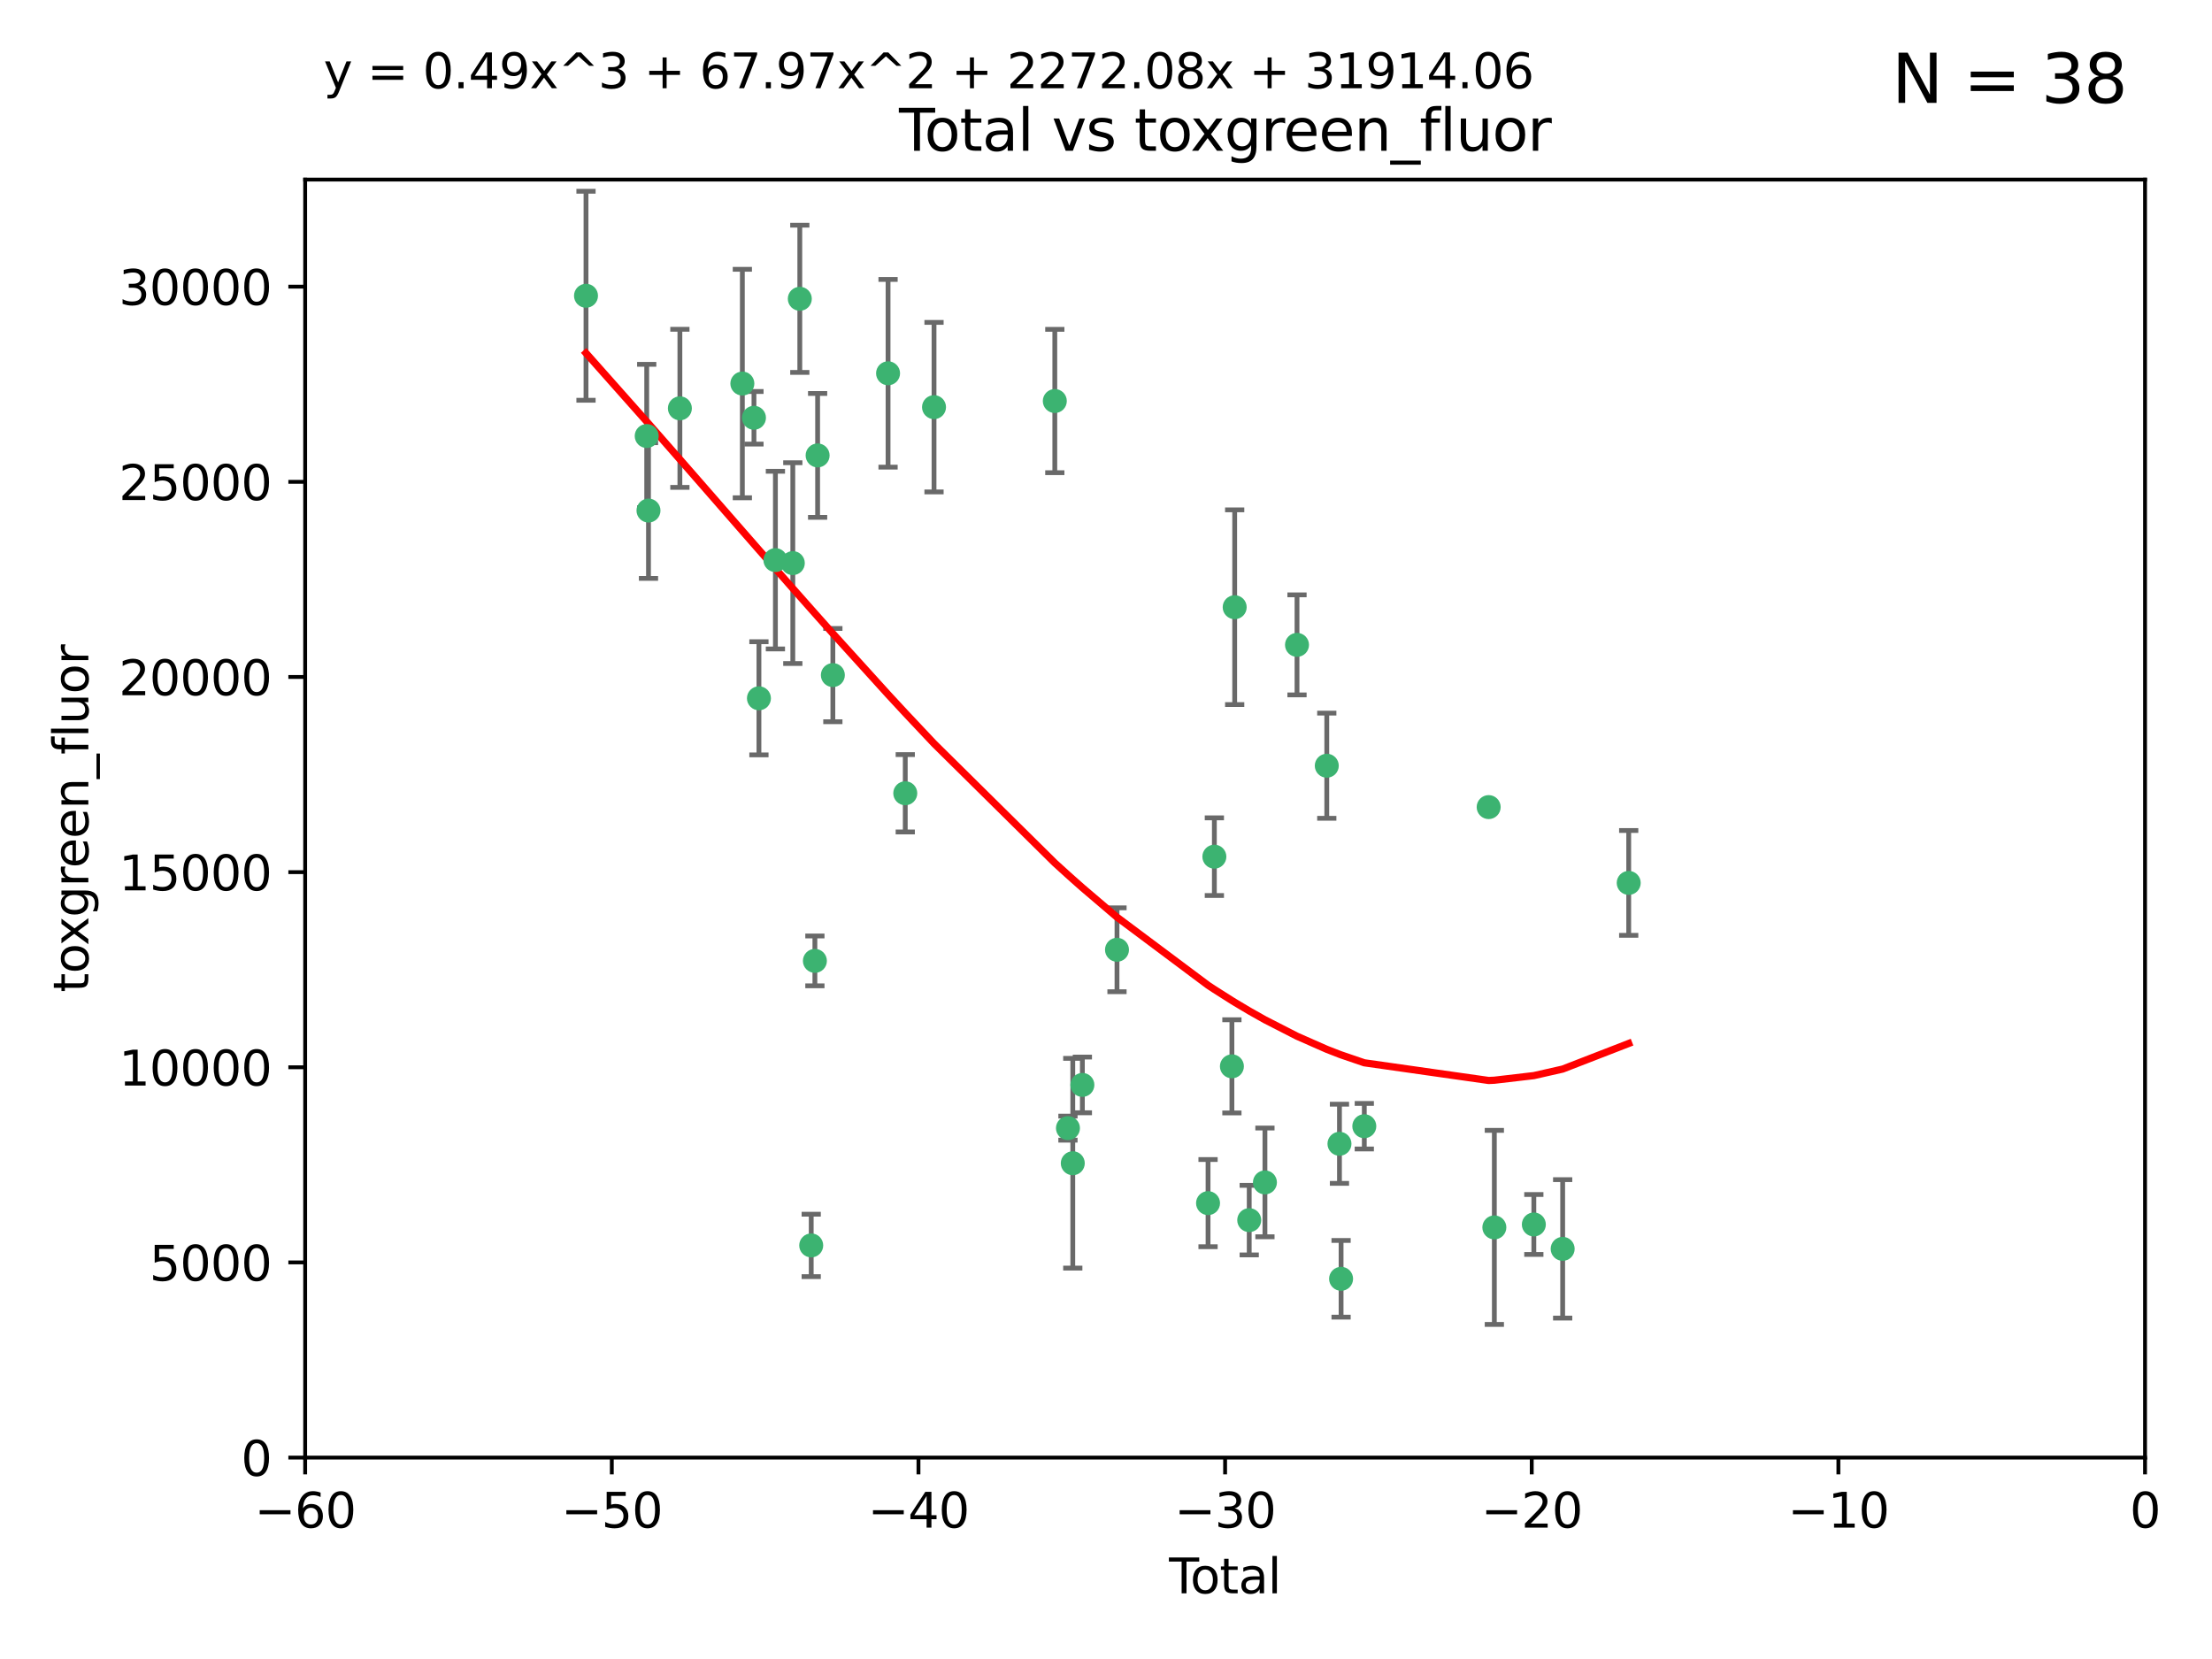 <?xml version="1.0" encoding="utf-8" standalone="no"?>
<!DOCTYPE svg PUBLIC "-//W3C//DTD SVG 1.1//EN"
  "http://www.w3.org/Graphics/SVG/1.1/DTD/svg11.dtd">
<svg xmlns:xlink="http://www.w3.org/1999/xlink" width="460.8pt" height="345.6pt" viewBox="0 0 460.8 345.6" xmlns="http://www.w3.org/2000/svg" version="1.1">
 <defs>
  <style type="text/css">*{stroke-linejoin: round; stroke-linecap: butt}</style>
 </defs>
 <g id="figure_1">
  <g id="patch_1">
   <path d="M 0 345.6 
L 460.8 345.6 
L 460.8 0 
L 0 0 
z
" style="fill: #ffffff"/>
  </g>
  <g id="axes_1">
   <g id="patch_2">
    <path d="M 63.571 303.64 
L 446.85 303.64 
L 446.85 37.411 
L 63.571 37.411 
z
" style="fill: #ffffff"/>
   </g>
   <g id="PathCollection_1">
    <defs>
     <path id="m1b05988f61" d="M 0 1.118 
C 0.297 1.118 0.581 1 0.791 0.791 
C 1 0.581 1.118 0.297 1.118 0 
C 1.118 -0.297 1 -0.581 0.791 -0.791 
C 0.581 -1 0.297 -1.118 0 -1.118 
C -0.297 -1.118 -0.581 -1 -0.791 -0.791 
C -1 -0.581 -1.118 -0.297 -1.118 0 
C -1.118 0.297 -1 0.581 -0.791 0.791 
C -0.581 1 -0.297 1.118 0 1.118 
z
" style="stroke: #3cb371"/>
    </defs>
    <g clip-path="url(#p94417f5f14)">
     <use xlink:href="#m1b05988f61" x="122.075" y="61.614" style="fill: #3cb371; stroke: #3cb371"/>
     <use xlink:href="#m1b05988f61" x="134.722" y="90.829" style="fill: #3cb371; stroke: #3cb371"/>
     <use xlink:href="#m1b05988f61" x="135.093" y="106.358" style="fill: #3cb371; stroke: #3cb371"/>
     <use xlink:href="#m1b05988f61" x="141.633" y="85.062" style="fill: #3cb371; stroke: #3cb371"/>
     <use xlink:href="#m1b05988f61" x="154.646" y="79.9" style="fill: #3cb371; stroke: #3cb371"/>
     <use xlink:href="#m1b05988f61" x="157.063" y="87.031" style="fill: #3cb371; stroke: #3cb371"/>
     <use xlink:href="#m1b05988f61" x="158.1" y="145.468" style="fill: #3cb371; stroke: #3cb371"/>
     <use xlink:href="#m1b05988f61" x="161.532" y="116.682" style="fill: #3cb371; stroke: #3cb371"/>
     <use xlink:href="#m1b05988f61" x="165.156" y="117.306" style="fill: #3cb371; stroke: #3cb371"/>
     <use xlink:href="#m1b05988f61" x="166.614" y="62.244" style="fill: #3cb371; stroke: #3cb371"/>
     <use xlink:href="#m1b05988f61" x="168.991" y="259.442" style="fill: #3cb371; stroke: #3cb371"/>
     <use xlink:href="#m1b05988f61" x="169.757" y="200.168" style="fill: #3cb371; stroke: #3cb371"/>
     <use xlink:href="#m1b05988f61" x="170.325" y="94.872" style="fill: #3cb371; stroke: #3cb371"/>
     <use xlink:href="#m1b05988f61" x="173.5" y="140.634" style="fill: #3cb371; stroke: #3cb371"/>
     <use xlink:href="#m1b05988f61" x="185" y="77.763" style="fill: #3cb371; stroke: #3cb371"/>
     <use xlink:href="#m1b05988f61" x="188.583" y="165.251" style="fill: #3cb371; stroke: #3cb371"/>
     <use xlink:href="#m1b05988f61" x="194.574" y="84.817" style="fill: #3cb371; stroke: #3cb371"/>
     <use xlink:href="#m1b05988f61" x="219.736" y="83.54" style="fill: #3cb371; stroke: #3cb371"/>
     <use xlink:href="#m1b05988f61" x="222.475" y="235.012" style="fill: #3cb371; stroke: #3cb371"/>
     <use xlink:href="#m1b05988f61" x="223.48" y="242.324" style="fill: #3cb371; stroke: #3cb371"/>
     <use xlink:href="#m1b05988f61" x="225.479" y="226.007" style="fill: #3cb371; stroke: #3cb371"/>
     <use xlink:href="#m1b05988f61" x="232.69" y="197.854" style="fill: #3cb371; stroke: #3cb371"/>
     <use xlink:href="#m1b05988f61" x="251.658" y="250.635" style="fill: #3cb371; stroke: #3cb371"/>
     <use xlink:href="#m1b05988f61" x="252.974" y="178.461" style="fill: #3cb371; stroke: #3cb371"/>
     <use xlink:href="#m1b05988f61" x="256.629" y="222.137" style="fill: #3cb371; stroke: #3cb371"/>
     <use xlink:href="#m1b05988f61" x="257.207" y="126.494" style="fill: #3cb371; stroke: #3cb371"/>
     <use xlink:href="#m1b05988f61" x="260.237" y="254.176" style="fill: #3cb371; stroke: #3cb371"/>
     <use xlink:href="#m1b05988f61" x="263.509" y="246.318" style="fill: #3cb371; stroke: #3cb371"/>
     <use xlink:href="#m1b05988f61" x="270.19" y="134.337" style="fill: #3cb371; stroke: #3cb371"/>
     <use xlink:href="#m1b05988f61" x="276.393" y="159.514" style="fill: #3cb371; stroke: #3cb371"/>
     <use xlink:href="#m1b05988f61" x="279.035" y="238.271" style="fill: #3cb371; stroke: #3cb371"/>
     <use xlink:href="#m1b05988f61" x="279.372" y="266.399" style="fill: #3cb371; stroke: #3cb371"/>
     <use xlink:href="#m1b05988f61" x="284.209" y="234.61" style="fill: #3cb371; stroke: #3cb371"/>
     <use xlink:href="#m1b05988f61" x="310.117" y="168.134" style="fill: #3cb371; stroke: #3cb371"/>
     <use xlink:href="#m1b05988f61" x="311.3" y="255.69" style="fill: #3cb371; stroke: #3cb371"/>
     <use xlink:href="#m1b05988f61" x="319.527" y="255.08" style="fill: #3cb371; stroke: #3cb371"/>
     <use xlink:href="#m1b05988f61" x="325.532" y="260.159" style="fill: #3cb371; stroke: #3cb371"/>
     <use xlink:href="#m1b05988f61" x="339.29" y="183.926" style="fill: #3cb371; stroke: #3cb371"/>
    </g>
   </g>
   <g id="matplotlib.axis_1">
    <g id="xtick_1">
     <g id="line2d_1">
      <defs>
       <path id="m81c3b10e0e" d="M 0 0 
L 0 3.5 
" style="stroke: #000000; stroke-width: 0.8"/>
      </defs>
      <g>
       <use xlink:href="#m81c3b10e0e" x="63.571" y="303.64" style="stroke: #000000; stroke-width: 0.8"/>
      </g>
     </g>
     <g id="text_1">
      <!-- −60 -->
      <g transform="translate(53.019 318.238)scale(0.1 -0.1)">
       <defs>
        <path id="DejaVuSans-2212" d="M 678 2272 
L 4684 2272 
L 4684 1741 
L 678 1741 
L 678 2272 
z
" transform="scale(0.016)"/>
        <path id="DejaVuSans-36" d="M 2113 2584 
Q 1688 2584 1439 2293 
Q 1191 2003 1191 1497 
Q 1191 994 1439 701 
Q 1688 409 2113 409 
Q 2538 409 2786 701 
Q 3034 994 3034 1497 
Q 3034 2003 2786 2293 
Q 2538 2584 2113 2584 
z
M 3366 4563 
L 3366 3988 
Q 3128 4100 2886 4159 
Q 2644 4219 2406 4219 
Q 1781 4219 1451 3797 
Q 1122 3375 1075 2522 
Q 1259 2794 1537 2939 
Q 1816 3084 2150 3084 
Q 2853 3084 3261 2657 
Q 3669 2231 3669 1497 
Q 3669 778 3244 343 
Q 2819 -91 2113 -91 
Q 1303 -91 875 529 
Q 447 1150 447 2328 
Q 447 3434 972 4092 
Q 1497 4750 2381 4750 
Q 2619 4750 2861 4703 
Q 3103 4656 3366 4563 
z
" transform="scale(0.016)"/>
        <path id="DejaVuSans-30" d="M 2034 4250 
Q 1547 4250 1301 3770 
Q 1056 3291 1056 2328 
Q 1056 1369 1301 889 
Q 1547 409 2034 409 
Q 2525 409 2770 889 
Q 3016 1369 3016 2328 
Q 3016 3291 2770 3770 
Q 2525 4250 2034 4250 
z
M 2034 4750 
Q 2819 4750 3233 4129 
Q 3647 3509 3647 2328 
Q 3647 1150 3233 529 
Q 2819 -91 2034 -91 
Q 1250 -91 836 529 
Q 422 1150 422 2328 
Q 422 3509 836 4129 
Q 1250 4750 2034 4750 
z
" transform="scale(0.016)"/>
       </defs>
       <use xlink:href="#DejaVuSans-2212"/>
       <use xlink:href="#DejaVuSans-36" x="83.789"/>
       <use xlink:href="#DejaVuSans-30" x="147.412"/>
      </g>
     </g>
    </g>
    <g id="xtick_2">
     <g id="line2d_2">
      <g>
       <use xlink:href="#m81c3b10e0e" x="127.451" y="303.64" style="stroke: #000000; stroke-width: 0.8"/>
      </g>
     </g>
     <g id="text_2">
      <!-- −50 -->
      <g transform="translate(116.899 318.238)scale(0.1 -0.1)">
       <defs>
        <path id="DejaVuSans-35" d="M 691 4666 
L 3169 4666 
L 3169 4134 
L 1269 4134 
L 1269 2991 
Q 1406 3038 1543 3061 
Q 1681 3084 1819 3084 
Q 2600 3084 3056 2656 
Q 3513 2228 3513 1497 
Q 3513 744 3044 326 
Q 2575 -91 1722 -91 
Q 1428 -91 1123 -41 
Q 819 9 494 109 
L 494 744 
Q 775 591 1075 516 
Q 1375 441 1709 441 
Q 2250 441 2565 725 
Q 2881 1009 2881 1497 
Q 2881 1984 2565 2268 
Q 2250 2553 1709 2553 
Q 1456 2553 1204 2497 
Q 953 2441 691 2322 
L 691 4666 
z
" transform="scale(0.016)"/>
       </defs>
       <use xlink:href="#DejaVuSans-2212"/>
       <use xlink:href="#DejaVuSans-35" x="83.789"/>
       <use xlink:href="#DejaVuSans-30" x="147.412"/>
      </g>
     </g>
    </g>
    <g id="xtick_3">
     <g id="line2d_3">
      <g>
       <use xlink:href="#m81c3b10e0e" x="191.331" y="303.64" style="stroke: #000000; stroke-width: 0.8"/>
      </g>
     </g>
     <g id="text_3">
      <!-- −40 -->
      <g transform="translate(180.778 318.238)scale(0.1 -0.1)">
       <defs>
        <path id="DejaVuSans-34" d="M 2419 4116 
L 825 1625 
L 2419 1625 
L 2419 4116 
z
M 2253 4666 
L 3047 4666 
L 3047 1625 
L 3713 1625 
L 3713 1100 
L 3047 1100 
L 3047 0 
L 2419 0 
L 2419 1100 
L 313 1100 
L 313 1709 
L 2253 4666 
z
" transform="scale(0.016)"/>
       </defs>
       <use xlink:href="#DejaVuSans-2212"/>
       <use xlink:href="#DejaVuSans-34" x="83.789"/>
       <use xlink:href="#DejaVuSans-30" x="147.412"/>
      </g>
     </g>
    </g>
    <g id="xtick_4">
     <g id="line2d_4">
      <g>
       <use xlink:href="#m81c3b10e0e" x="255.211" y="303.64" style="stroke: #000000; stroke-width: 0.8"/>
      </g>
     </g>
     <g id="text_4">
      <!-- −30 -->
      <g transform="translate(244.658 318.238)scale(0.1 -0.1)">
       <defs>
        <path id="DejaVuSans-33" d="M 2597 2516 
Q 3050 2419 3304 2112 
Q 3559 1806 3559 1356 
Q 3559 666 3084 287 
Q 2609 -91 1734 -91 
Q 1441 -91 1130 -33 
Q 819 25 488 141 
L 488 750 
Q 750 597 1062 519 
Q 1375 441 1716 441 
Q 2309 441 2620 675 
Q 2931 909 2931 1356 
Q 2931 1769 2642 2001 
Q 2353 2234 1838 2234 
L 1294 2234 
L 1294 2753 
L 1863 2753 
Q 2328 2753 2575 2939 
Q 2822 3125 2822 3475 
Q 2822 3834 2567 4026 
Q 2313 4219 1838 4219 
Q 1578 4219 1281 4162 
Q 984 4106 628 3988 
L 628 4550 
Q 988 4650 1302 4700 
Q 1616 4750 1894 4750 
Q 2613 4750 3031 4423 
Q 3450 4097 3450 3541 
Q 3450 3153 3228 2886 
Q 3006 2619 2597 2516 
z
" transform="scale(0.016)"/>
       </defs>
       <use xlink:href="#DejaVuSans-2212"/>
       <use xlink:href="#DejaVuSans-33" x="83.789"/>
       <use xlink:href="#DejaVuSans-30" x="147.412"/>
      </g>
     </g>
    </g>
    <g id="xtick_5">
     <g id="line2d_5">
      <g>
       <use xlink:href="#m81c3b10e0e" x="319.09" y="303.64" style="stroke: #000000; stroke-width: 0.8"/>
      </g>
     </g>
     <g id="text_5">
      <!-- −20 -->
      <g transform="translate(308.538 318.238)scale(0.1 -0.1)">
       <defs>
        <path id="DejaVuSans-32" d="M 1228 531 
L 3431 531 
L 3431 0 
L 469 0 
L 469 531 
Q 828 903 1448 1529 
Q 2069 2156 2228 2338 
Q 2531 2678 2651 2914 
Q 2772 3150 2772 3378 
Q 2772 3750 2511 3984 
Q 2250 4219 1831 4219 
Q 1534 4219 1204 4116 
Q 875 4013 500 3803 
L 500 4441 
Q 881 4594 1212 4672 
Q 1544 4750 1819 4750 
Q 2544 4750 2975 4387 
Q 3406 4025 3406 3419 
Q 3406 3131 3298 2873 
Q 3191 2616 2906 2266 
Q 2828 2175 2409 1742 
Q 1991 1309 1228 531 
z
" transform="scale(0.016)"/>
       </defs>
       <use xlink:href="#DejaVuSans-2212"/>
       <use xlink:href="#DejaVuSans-32" x="83.789"/>
       <use xlink:href="#DejaVuSans-30" x="147.412"/>
      </g>
     </g>
    </g>
    <g id="xtick_6">
     <g id="line2d_6">
      <g>
       <use xlink:href="#m81c3b10e0e" x="382.97" y="303.64" style="stroke: #000000; stroke-width: 0.8"/>
      </g>
     </g>
     <g id="text_6">
      <!-- −10 -->
      <g transform="translate(372.418 318.238)scale(0.1 -0.1)">
       <defs>
        <path id="DejaVuSans-31" d="M 794 531 
L 1825 531 
L 1825 4091 
L 703 3866 
L 703 4441 
L 1819 4666 
L 2450 4666 
L 2450 531 
L 3481 531 
L 3481 0 
L 794 0 
L 794 531 
z
" transform="scale(0.016)"/>
       </defs>
       <use xlink:href="#DejaVuSans-2212"/>
       <use xlink:href="#DejaVuSans-31" x="83.789"/>
       <use xlink:href="#DejaVuSans-30" x="147.412"/>
      </g>
     </g>
    </g>
    <g id="xtick_7">
     <g id="line2d_7">
      <g>
       <use xlink:href="#m81c3b10e0e" x="446.85" y="303.64" style="stroke: #000000; stroke-width: 0.8"/>
      </g>
     </g>
     <g id="text_7">
      <!-- 0 -->
      <g transform="translate(443.669 318.238)scale(0.1 -0.1)">
       <use xlink:href="#DejaVuSans-30"/>
      </g>
     </g>
    </g>
    <g id="text_8">
     <!-- Total -->
     <g transform="translate(243.534 331.917)scale(0.1 -0.1)">
      <defs>
       <path id="DejaVuSans-54" d="M -19 4666 
L 3928 4666 
L 3928 4134 
L 2272 4134 
L 2272 0 
L 1638 0 
L 1638 4134 
L -19 4134 
L -19 4666 
z
" transform="scale(0.016)"/>
       <path id="DejaVuSans-6f" d="M 1959 3097 
Q 1497 3097 1228 2736 
Q 959 2375 959 1747 
Q 959 1119 1226 758 
Q 1494 397 1959 397 
Q 2419 397 2687 759 
Q 2956 1122 2956 1747 
Q 2956 2369 2687 2733 
Q 2419 3097 1959 3097 
z
M 1959 3584 
Q 2709 3584 3137 3096 
Q 3566 2609 3566 1747 
Q 3566 888 3137 398 
Q 2709 -91 1959 -91 
Q 1206 -91 779 398 
Q 353 888 353 1747 
Q 353 2609 779 3096 
Q 1206 3584 1959 3584 
z
" transform="scale(0.016)"/>
       <path id="DejaVuSans-74" d="M 1172 4494 
L 1172 3500 
L 2356 3500 
L 2356 3053 
L 1172 3053 
L 1172 1153 
Q 1172 725 1289 603 
Q 1406 481 1766 481 
L 2356 481 
L 2356 0 
L 1766 0 
Q 1100 0 847 248 
Q 594 497 594 1153 
L 594 3053 
L 172 3053 
L 172 3500 
L 594 3500 
L 594 4494 
L 1172 4494 
z
" transform="scale(0.016)"/>
       <path id="DejaVuSans-61" d="M 2194 1759 
Q 1497 1759 1228 1600 
Q 959 1441 959 1056 
Q 959 750 1161 570 
Q 1363 391 1709 391 
Q 2188 391 2477 730 
Q 2766 1069 2766 1631 
L 2766 1759 
L 2194 1759 
z
M 3341 1997 
L 3341 0 
L 2766 0 
L 2766 531 
Q 2569 213 2275 61 
Q 1981 -91 1556 -91 
Q 1019 -91 701 211 
Q 384 513 384 1019 
Q 384 1609 779 1909 
Q 1175 2209 1959 2209 
L 2766 2209 
L 2766 2266 
Q 2766 2663 2505 2880 
Q 2244 3097 1772 3097 
Q 1472 3097 1187 3025 
Q 903 2953 641 2809 
L 641 3341 
Q 956 3463 1253 3523 
Q 1550 3584 1831 3584 
Q 2591 3584 2966 3190 
Q 3341 2797 3341 1997 
z
" transform="scale(0.016)"/>
       <path id="DejaVuSans-6c" d="M 603 4863 
L 1178 4863 
L 1178 0 
L 603 0 
L 603 4863 
z
" transform="scale(0.016)"/>
      </defs>
      <use xlink:href="#DejaVuSans-54"/>
      <use xlink:href="#DejaVuSans-6f" x="44.084"/>
      <use xlink:href="#DejaVuSans-74" x="105.266"/>
      <use xlink:href="#DejaVuSans-61" x="144.475"/>
      <use xlink:href="#DejaVuSans-6c" x="205.754"/>
     </g>
    </g>
   </g>
   <g id="matplotlib.axis_2">
    <g id="ytick_1">
     <g id="line2d_8">
      <defs>
       <path id="m1bade12ae6" d="M 0 0 
L -3.5 0 
" style="stroke: #000000; stroke-width: 0.8"/>
      </defs>
      <g>
       <use xlink:href="#m1bade12ae6" x="63.571" y="303.64" style="stroke: #000000; stroke-width: 0.8"/>
      </g>
     </g>
     <g id="text_9">
      <!-- 0 -->
      <g transform="translate(50.209 307.439)scale(0.1 -0.1)">
       <use xlink:href="#DejaVuSans-30"/>
      </g>
     </g>
    </g>
    <g id="ytick_2">
     <g id="line2d_9">
      <g>
       <use xlink:href="#m1bade12ae6" x="63.571" y="262.986" style="stroke: #000000; stroke-width: 0.8"/>
      </g>
     </g>
     <g id="text_10">
      <!-- 5000 -->
      <g transform="translate(31.121 266.786)scale(0.1 -0.1)">
       <use xlink:href="#DejaVuSans-35"/>
       <use xlink:href="#DejaVuSans-30" x="63.623"/>
       <use xlink:href="#DejaVuSans-30" x="127.246"/>
       <use xlink:href="#DejaVuSans-30" x="190.869"/>
      </g>
     </g>
    </g>
    <g id="ytick_3">
     <g id="line2d_10">
      <g>
       <use xlink:href="#m1bade12ae6" x="63.571" y="222.333" style="stroke: #000000; stroke-width: 0.8"/>
      </g>
     </g>
     <g id="text_11">
      <!-- 10000 -->
      <g transform="translate(24.759 226.132)scale(0.1 -0.1)">
       <use xlink:href="#DejaVuSans-31"/>
       <use xlink:href="#DejaVuSans-30" x="63.623"/>
       <use xlink:href="#DejaVuSans-30" x="127.246"/>
       <use xlink:href="#DejaVuSans-30" x="190.869"/>
       <use xlink:href="#DejaVuSans-30" x="254.492"/>
      </g>
     </g>
    </g>
    <g id="ytick_4">
     <g id="line2d_11">
      <g>
       <use xlink:href="#m1bade12ae6" x="63.571" y="181.679" style="stroke: #000000; stroke-width: 0.8"/>
      </g>
     </g>
     <g id="text_12">
      <!-- 15000 -->
      <g transform="translate(24.759 185.478)scale(0.1 -0.1)">
       <use xlink:href="#DejaVuSans-31"/>
       <use xlink:href="#DejaVuSans-35" x="63.623"/>
       <use xlink:href="#DejaVuSans-30" x="127.246"/>
       <use xlink:href="#DejaVuSans-30" x="190.869"/>
       <use xlink:href="#DejaVuSans-30" x="254.492"/>
      </g>
     </g>
    </g>
    <g id="ytick_5">
     <g id="line2d_12">
      <g>
       <use xlink:href="#m1bade12ae6" x="63.571" y="141.026" style="stroke: #000000; stroke-width: 0.8"/>
      </g>
     </g>
     <g id="text_13">
      <!-- 20000 -->
      <g transform="translate(24.759 144.825)scale(0.1 -0.1)">
       <use xlink:href="#DejaVuSans-32"/>
       <use xlink:href="#DejaVuSans-30" x="63.623"/>
       <use xlink:href="#DejaVuSans-30" x="127.246"/>
       <use xlink:href="#DejaVuSans-30" x="190.869"/>
       <use xlink:href="#DejaVuSans-30" x="254.492"/>
      </g>
     </g>
    </g>
    <g id="ytick_6">
     <g id="line2d_13">
      <g>
       <use xlink:href="#m1bade12ae6" x="63.571" y="100.372" style="stroke: #000000; stroke-width: 0.8"/>
      </g>
     </g>
     <g id="text_14">
      <!-- 25000 -->
      <g transform="translate(24.759 104.171)scale(0.1 -0.1)">
       <use xlink:href="#DejaVuSans-32"/>
       <use xlink:href="#DejaVuSans-35" x="63.623"/>
       <use xlink:href="#DejaVuSans-30" x="127.246"/>
       <use xlink:href="#DejaVuSans-30" x="190.869"/>
       <use xlink:href="#DejaVuSans-30" x="254.492"/>
      </g>
     </g>
    </g>
    <g id="ytick_7">
     <g id="line2d_14">
      <g>
       <use xlink:href="#m1bade12ae6" x="63.571" y="59.718" style="stroke: #000000; stroke-width: 0.8"/>
      </g>
     </g>
     <g id="text_15">
      <!-- 30000 -->
      <g transform="translate(24.759 63.518)scale(0.1 -0.1)">
       <use xlink:href="#DejaVuSans-33"/>
       <use xlink:href="#DejaVuSans-30" x="63.623"/>
       <use xlink:href="#DejaVuSans-30" x="127.246"/>
       <use xlink:href="#DejaVuSans-30" x="190.869"/>
       <use xlink:href="#DejaVuSans-30" x="254.492"/>
      </g>
     </g>
    </g>
    <g id="text_16">
     <!-- toxgreen_fluor -->
     <g transform="translate(18.401 206.72)rotate(-90)scale(0.1 -0.1)">
      <defs>
       <path id="DejaVuSans-78" d="M 3513 3500 
L 2247 1797 
L 3578 0 
L 2900 0 
L 1881 1375 
L 863 0 
L 184 0 
L 1544 1831 
L 300 3500 
L 978 3500 
L 1906 2253 
L 2834 3500 
L 3513 3500 
z
" transform="scale(0.016)"/>
       <path id="DejaVuSans-67" d="M 2906 1791 
Q 2906 2416 2648 2759 
Q 2391 3103 1925 3103 
Q 1463 3103 1205 2759 
Q 947 2416 947 1791 
Q 947 1169 1205 825 
Q 1463 481 1925 481 
Q 2391 481 2648 825 
Q 2906 1169 2906 1791 
z
M 3481 434 
Q 3481 -459 3084 -895 
Q 2688 -1331 1869 -1331 
Q 1566 -1331 1297 -1286 
Q 1028 -1241 775 -1147 
L 775 -588 
Q 1028 -725 1275 -790 
Q 1522 -856 1778 -856 
Q 2344 -856 2625 -561 
Q 2906 -266 2906 331 
L 2906 616 
Q 2728 306 2450 153 
Q 2172 0 1784 0 
Q 1141 0 747 490 
Q 353 981 353 1791 
Q 353 2603 747 3093 
Q 1141 3584 1784 3584 
Q 2172 3584 2450 3431 
Q 2728 3278 2906 2969 
L 2906 3500 
L 3481 3500 
L 3481 434 
z
" transform="scale(0.016)"/>
       <path id="DejaVuSans-72" d="M 2631 2963 
Q 2534 3019 2420 3045 
Q 2306 3072 2169 3072 
Q 1681 3072 1420 2755 
Q 1159 2438 1159 1844 
L 1159 0 
L 581 0 
L 581 3500 
L 1159 3500 
L 1159 2956 
Q 1341 3275 1631 3429 
Q 1922 3584 2338 3584 
Q 2397 3584 2469 3576 
Q 2541 3569 2628 3553 
L 2631 2963 
z
" transform="scale(0.016)"/>
       <path id="DejaVuSans-65" d="M 3597 1894 
L 3597 1613 
L 953 1613 
Q 991 1019 1311 708 
Q 1631 397 2203 397 
Q 2534 397 2845 478 
Q 3156 559 3463 722 
L 3463 178 
Q 3153 47 2828 -22 
Q 2503 -91 2169 -91 
Q 1331 -91 842 396 
Q 353 884 353 1716 
Q 353 2575 817 3079 
Q 1281 3584 2069 3584 
Q 2775 3584 3186 3129 
Q 3597 2675 3597 1894 
z
M 3022 2063 
Q 3016 2534 2758 2815 
Q 2500 3097 2075 3097 
Q 1594 3097 1305 2825 
Q 1016 2553 972 2059 
L 3022 2063 
z
" transform="scale(0.016)"/>
       <path id="DejaVuSans-6e" d="M 3513 2113 
L 3513 0 
L 2938 0 
L 2938 2094 
Q 2938 2591 2744 2837 
Q 2550 3084 2163 3084 
Q 1697 3084 1428 2787 
Q 1159 2491 1159 1978 
L 1159 0 
L 581 0 
L 581 3500 
L 1159 3500 
L 1159 2956 
Q 1366 3272 1645 3428 
Q 1925 3584 2291 3584 
Q 2894 3584 3203 3211 
Q 3513 2838 3513 2113 
z
" transform="scale(0.016)"/>
       <path id="DejaVuSans-5f" d="M 3263 -1063 
L 3263 -1509 
L -63 -1509 
L -63 -1063 
L 3263 -1063 
z
" transform="scale(0.016)"/>
       <path id="DejaVuSans-66" d="M 2375 4863 
L 2375 4384 
L 1825 4384 
Q 1516 4384 1395 4259 
Q 1275 4134 1275 3809 
L 1275 3500 
L 2222 3500 
L 2222 3053 
L 1275 3053 
L 1275 0 
L 697 0 
L 697 3053 
L 147 3053 
L 147 3500 
L 697 3500 
L 697 3744 
Q 697 4328 969 4595 
Q 1241 4863 1831 4863 
L 2375 4863 
z
" transform="scale(0.016)"/>
       <path id="DejaVuSans-75" d="M 544 1381 
L 544 3500 
L 1119 3500 
L 1119 1403 
Q 1119 906 1312 657 
Q 1506 409 1894 409 
Q 2359 409 2629 706 
Q 2900 1003 2900 1516 
L 2900 3500 
L 3475 3500 
L 3475 0 
L 2900 0 
L 2900 538 
Q 2691 219 2414 64 
Q 2138 -91 1772 -91 
Q 1169 -91 856 284 
Q 544 659 544 1381 
z
M 1991 3584 
L 1991 3584 
z
" transform="scale(0.016)"/>
      </defs>
      <use xlink:href="#DejaVuSans-74"/>
      <use xlink:href="#DejaVuSans-6f" x="39.209"/>
      <use xlink:href="#DejaVuSans-78" x="97.266"/>
      <use xlink:href="#DejaVuSans-67" x="156.445"/>
      <use xlink:href="#DejaVuSans-72" x="219.922"/>
      <use xlink:href="#DejaVuSans-65" x="258.785"/>
      <use xlink:href="#DejaVuSans-65" x="320.309"/>
      <use xlink:href="#DejaVuSans-6e" x="381.832"/>
      <use xlink:href="#DejaVuSans-5f" x="445.211"/>
      <use xlink:href="#DejaVuSans-66" x="495.211"/>
      <use xlink:href="#DejaVuSans-6c" x="530.416"/>
      <use xlink:href="#DejaVuSans-75" x="558.199"/>
      <use xlink:href="#DejaVuSans-6f" x="621.578"/>
      <use xlink:href="#DejaVuSans-72" x="682.76"/>
     </g>
    </g>
   </g>
   <g id="LineCollection_1">
    <path d="M 122.075 83.38 
L 122.075 39.848 
" clip-path="url(#p94417f5f14)" style="fill: none; stroke: #696969"/>
    <path d="M 134.722 105.759 
L 134.722 75.9 
" clip-path="url(#p94417f5f14)" style="fill: none; stroke: #696969"/>
    <path d="M 135.093 120.489 
L 135.093 92.227 
" clip-path="url(#p94417f5f14)" style="fill: none; stroke: #696969"/>
    <path d="M 141.633 101.528 
L 141.633 68.595 
" clip-path="url(#p94417f5f14)" style="fill: none; stroke: #696969"/>
    <path d="M 154.646 103.698 
L 154.646 56.102 
" clip-path="url(#p94417f5f14)" style="fill: none; stroke: #696969"/>
    <path d="M 157.063 92.506 
L 157.063 81.557 
" clip-path="url(#p94417f5f14)" style="fill: none; stroke: #696969"/>
    <path d="M 158.1 157.254 
L 158.1 133.683 
" clip-path="url(#p94417f5f14)" style="fill: none; stroke: #696969"/>
    <path d="M 161.532 135.19 
L 161.532 98.175 
" clip-path="url(#p94417f5f14)" style="fill: none; stroke: #696969"/>
    <path d="M 165.156 138.218 
L 165.156 96.393 
" clip-path="url(#p94417f5f14)" style="fill: none; stroke: #696969"/>
    <path d="M 166.614 77.579 
L 166.614 46.91 
" clip-path="url(#p94417f5f14)" style="fill: none; stroke: #696969"/>
    <path d="M 168.991 265.941 
L 168.991 252.944 
" clip-path="url(#p94417f5f14)" style="fill: none; stroke: #696969"/>
    <path d="M 169.757 205.359 
L 169.757 194.977 
" clip-path="url(#p94417f5f14)" style="fill: none; stroke: #696969"/>
    <path d="M 170.325 107.775 
L 170.325 81.969 
" clip-path="url(#p94417f5f14)" style="fill: none; stroke: #696969"/>
    <path d="M 173.5 150.349 
L 173.5 130.92 
" clip-path="url(#p94417f5f14)" style="fill: none; stroke: #696969"/>
    <path d="M 185 97.317 
L 185 58.209 
" clip-path="url(#p94417f5f14)" style="fill: none; stroke: #696969"/>
    <path d="M 188.583 173.31 
L 188.583 157.193 
" clip-path="url(#p94417f5f14)" style="fill: none; stroke: #696969"/>
    <path d="M 194.574 102.476 
L 194.574 67.157 
" clip-path="url(#p94417f5f14)" style="fill: none; stroke: #696969"/>
    <path d="M 219.736 98.468 
L 219.736 68.613 
" clip-path="url(#p94417f5f14)" style="fill: none; stroke: #696969"/>
    <path d="M 222.475 237.516 
L 222.475 232.507 
" clip-path="url(#p94417f5f14)" style="fill: none; stroke: #696969"/>
    <path d="M 223.48 264.166 
L 223.48 220.481 
" clip-path="url(#p94417f5f14)" style="fill: none; stroke: #696969"/>
    <path d="M 225.479 231.811 
L 225.479 220.203 
" clip-path="url(#p94417f5f14)" style="fill: none; stroke: #696969"/>
    <path d="M 232.69 206.59 
L 232.69 189.118 
" clip-path="url(#p94417f5f14)" style="fill: none; stroke: #696969"/>
    <path d="M 251.658 259.717 
L 251.658 241.553 
" clip-path="url(#p94417f5f14)" style="fill: none; stroke: #696969"/>
    <path d="M 252.974 186.549 
L 252.974 170.372 
" clip-path="url(#p94417f5f14)" style="fill: none; stroke: #696969"/>
    <path d="M 256.629 231.84 
L 256.629 212.434 
" clip-path="url(#p94417f5f14)" style="fill: none; stroke: #696969"/>
    <path d="M 257.207 146.774 
L 257.207 106.214 
" clip-path="url(#p94417f5f14)" style="fill: none; stroke: #696969"/>
    <path d="M 260.237 261.425 
L 260.237 246.927 
" clip-path="url(#p94417f5f14)" style="fill: none; stroke: #696969"/>
    <path d="M 263.509 257.644 
L 263.509 234.991 
" clip-path="url(#p94417f5f14)" style="fill: none; stroke: #696969"/>
    <path d="M 270.19 144.76 
L 270.19 123.915 
" clip-path="url(#p94417f5f14)" style="fill: none; stroke: #696969"/>
    <path d="M 276.393 170.467 
L 276.393 148.56 
" clip-path="url(#p94417f5f14)" style="fill: none; stroke: #696969"/>
    <path d="M 279.035 246.513 
L 279.035 230.028 
" clip-path="url(#p94417f5f14)" style="fill: none; stroke: #696969"/>
    <path d="M 279.372 274.385 
L 279.372 258.414 
" clip-path="url(#p94417f5f14)" style="fill: none; stroke: #696969"/>
    <path d="M 284.209 239.354 
L 284.209 229.865 
" clip-path="url(#p94417f5f14)" style="fill: none; stroke: #696969"/>
    <path d="M 310.117 168.892 
L 310.117 167.376 
" clip-path="url(#p94417f5f14)" style="fill: none; stroke: #696969"/>
    <path d="M 311.3 275.904 
L 311.3 235.477 
" clip-path="url(#p94417f5f14)" style="fill: none; stroke: #696969"/>
    <path d="M 319.527 261.323 
L 319.527 248.837 
" clip-path="url(#p94417f5f14)" style="fill: none; stroke: #696969"/>
    <path d="M 325.532 274.58 
L 325.532 245.738 
" clip-path="url(#p94417f5f14)" style="fill: none; stroke: #696969"/>
    <path d="M 339.29 194.845 
L 339.29 173.007 
" clip-path="url(#p94417f5f14)" style="fill: none; stroke: #696969"/>
   </g>
   <g id="line2d_15">
    <defs>
     <path id="m52637da764" d="M 2 0 
L -2 -0 
" style="stroke: #696969"/>
    </defs>
    <g clip-path="url(#p94417f5f14)">
     <use xlink:href="#m52637da764" x="122.075" y="83.38" style="fill: #696969; stroke: #696969"/>
     <use xlink:href="#m52637da764" x="134.722" y="105.759" style="fill: #696969; stroke: #696969"/>
     <use xlink:href="#m52637da764" x="135.093" y="120.489" style="fill: #696969; stroke: #696969"/>
     <use xlink:href="#m52637da764" x="141.633" y="101.528" style="fill: #696969; stroke: #696969"/>
     <use xlink:href="#m52637da764" x="154.646" y="103.698" style="fill: #696969; stroke: #696969"/>
     <use xlink:href="#m52637da764" x="157.063" y="92.506" style="fill: #696969; stroke: #696969"/>
     <use xlink:href="#m52637da764" x="158.1" y="157.254" style="fill: #696969; stroke: #696969"/>
     <use xlink:href="#m52637da764" x="161.532" y="135.19" style="fill: #696969; stroke: #696969"/>
     <use xlink:href="#m52637da764" x="165.156" y="138.218" style="fill: #696969; stroke: #696969"/>
     <use xlink:href="#m52637da764" x="166.614" y="77.579" style="fill: #696969; stroke: #696969"/>
     <use xlink:href="#m52637da764" x="168.991" y="265.941" style="fill: #696969; stroke: #696969"/>
     <use xlink:href="#m52637da764" x="169.757" y="205.359" style="fill: #696969; stroke: #696969"/>
     <use xlink:href="#m52637da764" x="170.325" y="107.775" style="fill: #696969; stroke: #696969"/>
     <use xlink:href="#m52637da764" x="173.5" y="150.349" style="fill: #696969; stroke: #696969"/>
     <use xlink:href="#m52637da764" x="185" y="97.317" style="fill: #696969; stroke: #696969"/>
     <use xlink:href="#m52637da764" x="188.583" y="173.31" style="fill: #696969; stroke: #696969"/>
     <use xlink:href="#m52637da764" x="194.574" y="102.476" style="fill: #696969; stroke: #696969"/>
     <use xlink:href="#m52637da764" x="219.736" y="98.468" style="fill: #696969; stroke: #696969"/>
     <use xlink:href="#m52637da764" x="222.475" y="237.516" style="fill: #696969; stroke: #696969"/>
     <use xlink:href="#m52637da764" x="223.48" y="264.166" style="fill: #696969; stroke: #696969"/>
     <use xlink:href="#m52637da764" x="225.479" y="231.811" style="fill: #696969; stroke: #696969"/>
     <use xlink:href="#m52637da764" x="232.69" y="206.59" style="fill: #696969; stroke: #696969"/>
     <use xlink:href="#m52637da764" x="251.658" y="259.717" style="fill: #696969; stroke: #696969"/>
     <use xlink:href="#m52637da764" x="252.974" y="186.549" style="fill: #696969; stroke: #696969"/>
     <use xlink:href="#m52637da764" x="256.629" y="231.84" style="fill: #696969; stroke: #696969"/>
     <use xlink:href="#m52637da764" x="257.207" y="146.774" style="fill: #696969; stroke: #696969"/>
     <use xlink:href="#m52637da764" x="260.237" y="261.425" style="fill: #696969; stroke: #696969"/>
     <use xlink:href="#m52637da764" x="263.509" y="257.644" style="fill: #696969; stroke: #696969"/>
     <use xlink:href="#m52637da764" x="270.19" y="144.76" style="fill: #696969; stroke: #696969"/>
     <use xlink:href="#m52637da764" x="276.393" y="170.467" style="fill: #696969; stroke: #696969"/>
     <use xlink:href="#m52637da764" x="279.035" y="246.513" style="fill: #696969; stroke: #696969"/>
     <use xlink:href="#m52637da764" x="279.372" y="274.385" style="fill: #696969; stroke: #696969"/>
     <use xlink:href="#m52637da764" x="284.209" y="239.354" style="fill: #696969; stroke: #696969"/>
     <use xlink:href="#m52637da764" x="310.117" y="168.892" style="fill: #696969; stroke: #696969"/>
     <use xlink:href="#m52637da764" x="311.3" y="275.904" style="fill: #696969; stroke: #696969"/>
     <use xlink:href="#m52637da764" x="319.527" y="261.323" style="fill: #696969; stroke: #696969"/>
     <use xlink:href="#m52637da764" x="325.532" y="274.58" style="fill: #696969; stroke: #696969"/>
     <use xlink:href="#m52637da764" x="339.29" y="194.845" style="fill: #696969; stroke: #696969"/>
    </g>
   </g>
   <g id="line2d_16">
    <g clip-path="url(#p94417f5f14)">
     <use xlink:href="#m52637da764" x="122.075" y="39.848" style="fill: #696969; stroke: #696969"/>
     <use xlink:href="#m52637da764" x="134.722" y="75.9" style="fill: #696969; stroke: #696969"/>
     <use xlink:href="#m52637da764" x="135.093" y="92.227" style="fill: #696969; stroke: #696969"/>
     <use xlink:href="#m52637da764" x="141.633" y="68.595" style="fill: #696969; stroke: #696969"/>
     <use xlink:href="#m52637da764" x="154.646" y="56.102" style="fill: #696969; stroke: #696969"/>
     <use xlink:href="#m52637da764" x="157.063" y="81.557" style="fill: #696969; stroke: #696969"/>
     <use xlink:href="#m52637da764" x="158.1" y="133.683" style="fill: #696969; stroke: #696969"/>
     <use xlink:href="#m52637da764" x="161.532" y="98.175" style="fill: #696969; stroke: #696969"/>
     <use xlink:href="#m52637da764" x="165.156" y="96.393" style="fill: #696969; stroke: #696969"/>
     <use xlink:href="#m52637da764" x="166.614" y="46.91" style="fill: #696969; stroke: #696969"/>
     <use xlink:href="#m52637da764" x="168.991" y="252.944" style="fill: #696969; stroke: #696969"/>
     <use xlink:href="#m52637da764" x="169.757" y="194.977" style="fill: #696969; stroke: #696969"/>
     <use xlink:href="#m52637da764" x="170.325" y="81.969" style="fill: #696969; stroke: #696969"/>
     <use xlink:href="#m52637da764" x="173.5" y="130.92" style="fill: #696969; stroke: #696969"/>
     <use xlink:href="#m52637da764" x="185" y="58.209" style="fill: #696969; stroke: #696969"/>
     <use xlink:href="#m52637da764" x="188.583" y="157.193" style="fill: #696969; stroke: #696969"/>
     <use xlink:href="#m52637da764" x="194.574" y="67.157" style="fill: #696969; stroke: #696969"/>
     <use xlink:href="#m52637da764" x="219.736" y="68.613" style="fill: #696969; stroke: #696969"/>
     <use xlink:href="#m52637da764" x="222.475" y="232.507" style="fill: #696969; stroke: #696969"/>
     <use xlink:href="#m52637da764" x="223.48" y="220.481" style="fill: #696969; stroke: #696969"/>
     <use xlink:href="#m52637da764" x="225.479" y="220.203" style="fill: #696969; stroke: #696969"/>
     <use xlink:href="#m52637da764" x="232.69" y="189.118" style="fill: #696969; stroke: #696969"/>
     <use xlink:href="#m52637da764" x="251.658" y="241.553" style="fill: #696969; stroke: #696969"/>
     <use xlink:href="#m52637da764" x="252.974" y="170.372" style="fill: #696969; stroke: #696969"/>
     <use xlink:href="#m52637da764" x="256.629" y="212.434" style="fill: #696969; stroke: #696969"/>
     <use xlink:href="#m52637da764" x="257.207" y="106.214" style="fill: #696969; stroke: #696969"/>
     <use xlink:href="#m52637da764" x="260.237" y="246.927" style="fill: #696969; stroke: #696969"/>
     <use xlink:href="#m52637da764" x="263.509" y="234.991" style="fill: #696969; stroke: #696969"/>
     <use xlink:href="#m52637da764" x="270.19" y="123.915" style="fill: #696969; stroke: #696969"/>
     <use xlink:href="#m52637da764" x="276.393" y="148.56" style="fill: #696969; stroke: #696969"/>
     <use xlink:href="#m52637da764" x="279.035" y="230.028" style="fill: #696969; stroke: #696969"/>
     <use xlink:href="#m52637da764" x="279.372" y="258.414" style="fill: #696969; stroke: #696969"/>
     <use xlink:href="#m52637da764" x="284.209" y="229.865" style="fill: #696969; stroke: #696969"/>
     <use xlink:href="#m52637da764" x="310.117" y="167.376" style="fill: #696969; stroke: #696969"/>
     <use xlink:href="#m52637da764" x="311.3" y="235.477" style="fill: #696969; stroke: #696969"/>
     <use xlink:href="#m52637da764" x="319.527" y="248.837" style="fill: #696969; stroke: #696969"/>
     <use xlink:href="#m52637da764" x="325.532" y="245.738" style="fill: #696969; stroke: #696969"/>
     <use xlink:href="#m52637da764" x="339.29" y="173.007" style="fill: #696969; stroke: #696969"/>
    </g>
   </g>
   <g id="line2d_17">
    <path d="M 122.075 73.561 
L 134.722 87.811 
L 135.093 88.232 
L 141.633 95.694 
L 154.646 110.598 
L 157.063 113.362 
L 158.1 114.547 
L 161.532 118.46 
L 165.156 122.578 
L 166.614 124.23 
L 168.991 126.914 
L 169.757 127.777 
L 170.325 128.416 
L 173.5 131.977 
L 185 144.663 
L 188.583 148.532 
L 194.574 154.896 
L 219.736 179.766 
L 222.475 182.252 
L 223.48 183.151 
L 225.479 184.921 
L 232.69 191.066 
L 251.658 205.249 
L 252.974 206.115 
L 256.629 208.435 
L 257.207 208.79 
L 260.237 210.596 
L 263.509 212.442 
L 270.19 215.86 
L 276.393 218.594 
L 279.035 219.624 
L 279.372 219.749 
L 284.209 221.4 
L 310.117 225.084 
L 311.3 225.03 
L 319.527 224.069 
L 325.532 222.707 
L 339.29 217.371 
" clip-path="url(#p94417f5f14)" style="fill: none; stroke: #ff0000; stroke-width: 1.5; stroke-linecap: square"/>
   </g>
   <g id="line2d_18">
    <defs>
     <path id="m8390e32d85" d="M 0 2 
C 0.53 2 1.039 1.789 1.414 1.414 
C 1.789 1.039 2 0.53 2 0 
C 2 -0.53 1.789 -1.039 1.414 -1.414 
C 1.039 -1.789 0.53 -2 0 -2 
C -0.53 -2 -1.039 -1.789 -1.414 -1.414 
C -1.789 -1.039 -2 -0.53 -2 0 
C -2 0.53 -1.789 1.039 -1.414 1.414 
C -1.039 1.789 -0.53 2 0 2 
z
" style="stroke: #3cb371"/>
    </defs>
    <g clip-path="url(#p94417f5f14)">
     <use xlink:href="#m8390e32d85" x="122.075" y="61.614" style="fill: #3cb371; stroke: #3cb371"/>
     <use xlink:href="#m8390e32d85" x="134.722" y="90.829" style="fill: #3cb371; stroke: #3cb371"/>
     <use xlink:href="#m8390e32d85" x="135.093" y="106.358" style="fill: #3cb371; stroke: #3cb371"/>
     <use xlink:href="#m8390e32d85" x="141.633" y="85.062" style="fill: #3cb371; stroke: #3cb371"/>
     <use xlink:href="#m8390e32d85" x="154.646" y="79.9" style="fill: #3cb371; stroke: #3cb371"/>
     <use xlink:href="#m8390e32d85" x="157.063" y="87.031" style="fill: #3cb371; stroke: #3cb371"/>
     <use xlink:href="#m8390e32d85" x="158.1" y="145.468" style="fill: #3cb371; stroke: #3cb371"/>
     <use xlink:href="#m8390e32d85" x="161.532" y="116.682" style="fill: #3cb371; stroke: #3cb371"/>
     <use xlink:href="#m8390e32d85" x="165.156" y="117.306" style="fill: #3cb371; stroke: #3cb371"/>
     <use xlink:href="#m8390e32d85" x="166.614" y="62.244" style="fill: #3cb371; stroke: #3cb371"/>
     <use xlink:href="#m8390e32d85" x="168.991" y="259.442" style="fill: #3cb371; stroke: #3cb371"/>
     <use xlink:href="#m8390e32d85" x="169.757" y="200.168" style="fill: #3cb371; stroke: #3cb371"/>
     <use xlink:href="#m8390e32d85" x="170.325" y="94.872" style="fill: #3cb371; stroke: #3cb371"/>
     <use xlink:href="#m8390e32d85" x="173.5" y="140.634" style="fill: #3cb371; stroke: #3cb371"/>
     <use xlink:href="#m8390e32d85" x="185" y="77.763" style="fill: #3cb371; stroke: #3cb371"/>
     <use xlink:href="#m8390e32d85" x="188.583" y="165.251" style="fill: #3cb371; stroke: #3cb371"/>
     <use xlink:href="#m8390e32d85" x="194.574" y="84.817" style="fill: #3cb371; stroke: #3cb371"/>
     <use xlink:href="#m8390e32d85" x="219.736" y="83.54" style="fill: #3cb371; stroke: #3cb371"/>
     <use xlink:href="#m8390e32d85" x="222.475" y="235.012" style="fill: #3cb371; stroke: #3cb371"/>
     <use xlink:href="#m8390e32d85" x="223.48" y="242.324" style="fill: #3cb371; stroke: #3cb371"/>
     <use xlink:href="#m8390e32d85" x="225.479" y="226.007" style="fill: #3cb371; stroke: #3cb371"/>
     <use xlink:href="#m8390e32d85" x="232.69" y="197.854" style="fill: #3cb371; stroke: #3cb371"/>
     <use xlink:href="#m8390e32d85" x="251.658" y="250.635" style="fill: #3cb371; stroke: #3cb371"/>
     <use xlink:href="#m8390e32d85" x="252.974" y="178.461" style="fill: #3cb371; stroke: #3cb371"/>
     <use xlink:href="#m8390e32d85" x="256.629" y="222.137" style="fill: #3cb371; stroke: #3cb371"/>
     <use xlink:href="#m8390e32d85" x="257.207" y="126.494" style="fill: #3cb371; stroke: #3cb371"/>
     <use xlink:href="#m8390e32d85" x="260.237" y="254.176" style="fill: #3cb371; stroke: #3cb371"/>
     <use xlink:href="#m8390e32d85" x="263.509" y="246.318" style="fill: #3cb371; stroke: #3cb371"/>
     <use xlink:href="#m8390e32d85" x="270.19" y="134.337" style="fill: #3cb371; stroke: #3cb371"/>
     <use xlink:href="#m8390e32d85" x="276.393" y="159.514" style="fill: #3cb371; stroke: #3cb371"/>
     <use xlink:href="#m8390e32d85" x="279.035" y="238.271" style="fill: #3cb371; stroke: #3cb371"/>
     <use xlink:href="#m8390e32d85" x="279.372" y="266.399" style="fill: #3cb371; stroke: #3cb371"/>
     <use xlink:href="#m8390e32d85" x="284.209" y="234.61" style="fill: #3cb371; stroke: #3cb371"/>
     <use xlink:href="#m8390e32d85" x="310.117" y="168.134" style="fill: #3cb371; stroke: #3cb371"/>
     <use xlink:href="#m8390e32d85" x="311.3" y="255.69" style="fill: #3cb371; stroke: #3cb371"/>
     <use xlink:href="#m8390e32d85" x="319.527" y="255.08" style="fill: #3cb371; stroke: #3cb371"/>
     <use xlink:href="#m8390e32d85" x="325.532" y="260.159" style="fill: #3cb371; stroke: #3cb371"/>
     <use xlink:href="#m8390e32d85" x="339.29" y="183.926" style="fill: #3cb371; stroke: #3cb371"/>
    </g>
   </g>
   <g id="patch_3">
    <path d="M 63.571 303.64 
L 63.571 37.411 
" style="fill: none; stroke: #000000; stroke-width: 0.8; stroke-linejoin: miter; stroke-linecap: square"/>
   </g>
   <g id="patch_4">
    <path d="M 446.85 303.64 
L 446.85 37.411 
" style="fill: none; stroke: #000000; stroke-width: 0.8; stroke-linejoin: miter; stroke-linecap: square"/>
   </g>
   <g id="patch_5">
    <path d="M 63.571 303.64 
L 446.85 303.64 
" style="fill: none; stroke: #000000; stroke-width: 0.8; stroke-linejoin: miter; stroke-linecap: square"/>
   </g>
   <g id="patch_6">
    <path d="M 63.571 37.411 
L 446.85 37.411 
" style="fill: none; stroke: #000000; stroke-width: 0.8; stroke-linejoin: miter; stroke-linecap: square"/>
   </g>
   <g id="text_17">
    <!-- N = 38 -->
    <g transform="translate(394.098 21.426)scale(0.14 -0.14)">
     <defs>
      <path id="DejaVuSans-4e" d="M 628 4666 
L 1478 4666 
L 3547 763 
L 3547 4666 
L 4159 4666 
L 4159 0 
L 3309 0 
L 1241 3903 
L 1241 0 
L 628 0 
L 628 4666 
z
" transform="scale(0.016)"/>
      <path id="DejaVuSans-20" transform="scale(0.016)"/>
      <path id="DejaVuSans-3d" d="M 678 2906 
L 4684 2906 
L 4684 2381 
L 678 2381 
L 678 2906 
z
M 678 1631 
L 4684 1631 
L 4684 1100 
L 678 1100 
L 678 1631 
z
" transform="scale(0.016)"/>
      <path id="DejaVuSans-38" d="M 2034 2216 
Q 1584 2216 1326 1975 
Q 1069 1734 1069 1313 
Q 1069 891 1326 650 
Q 1584 409 2034 409 
Q 2484 409 2743 651 
Q 3003 894 3003 1313 
Q 3003 1734 2745 1975 
Q 2488 2216 2034 2216 
z
M 1403 2484 
Q 997 2584 770 2862 
Q 544 3141 544 3541 
Q 544 4100 942 4425 
Q 1341 4750 2034 4750 
Q 2731 4750 3128 4425 
Q 3525 4100 3525 3541 
Q 3525 3141 3298 2862 
Q 3072 2584 2669 2484 
Q 3125 2378 3379 2068 
Q 3634 1759 3634 1313 
Q 3634 634 3220 271 
Q 2806 -91 2034 -91 
Q 1263 -91 848 271 
Q 434 634 434 1313 
Q 434 1759 690 2068 
Q 947 2378 1403 2484 
z
M 1172 3481 
Q 1172 3119 1398 2916 
Q 1625 2713 2034 2713 
Q 2441 2713 2670 2916 
Q 2900 3119 2900 3481 
Q 2900 3844 2670 4047 
Q 2441 4250 2034 4250 
Q 1625 4250 1398 4047 
Q 1172 3844 1172 3481 
z
" transform="scale(0.016)"/>
     </defs>
     <use xlink:href="#DejaVuSans-4e"/>
     <use xlink:href="#DejaVuSans-20" x="74.805"/>
     <use xlink:href="#DejaVuSans-3d" x="106.592"/>
     <use xlink:href="#DejaVuSans-20" x="190.381"/>
     <use xlink:href="#DejaVuSans-33" x="222.168"/>
     <use xlink:href="#DejaVuSans-38" x="285.791"/>
    </g>
   </g>
   <g id="text_18">
    <!-- y = 0.49x^3 + 67.97x^2 + 2272.08x + 31914.06 -->
    <g transform="translate(67.404 18.387)scale(0.1 -0.1)">
     <defs>
      <path id="DejaVuSans-79" d="M 2059 -325 
Q 1816 -950 1584 -1140 
Q 1353 -1331 966 -1331 
L 506 -1331 
L 506 -850 
L 844 -850 
Q 1081 -850 1212 -737 
Q 1344 -625 1503 -206 
L 1606 56 
L 191 3500 
L 800 3500 
L 1894 763 
L 2988 3500 
L 3597 3500 
L 2059 -325 
z
" transform="scale(0.016)"/>
      <path id="DejaVuSans-2e" d="M 684 794 
L 1344 794 
L 1344 0 
L 684 0 
L 684 794 
z
" transform="scale(0.016)"/>
      <path id="DejaVuSans-39" d="M 703 97 
L 703 672 
Q 941 559 1184 500 
Q 1428 441 1663 441 
Q 2288 441 2617 861 
Q 2947 1281 2994 2138 
Q 2813 1869 2534 1725 
Q 2256 1581 1919 1581 
Q 1219 1581 811 2004 
Q 403 2428 403 3163 
Q 403 3881 828 4315 
Q 1253 4750 1959 4750 
Q 2769 4750 3195 4129 
Q 3622 3509 3622 2328 
Q 3622 1225 3098 567 
Q 2575 -91 1691 -91 
Q 1453 -91 1209 -44 
Q 966 3 703 97 
z
M 1959 2075 
Q 2384 2075 2632 2365 
Q 2881 2656 2881 3163 
Q 2881 3666 2632 3958 
Q 2384 4250 1959 4250 
Q 1534 4250 1286 3958 
Q 1038 3666 1038 3163 
Q 1038 2656 1286 2365 
Q 1534 2075 1959 2075 
z
" transform="scale(0.016)"/>
      <path id="DejaVuSans-5e" d="M 2988 4666 
L 4684 2925 
L 4056 2925 
L 2681 4159 
L 1306 2925 
L 678 2925 
L 2375 4666 
L 2988 4666 
z
" transform="scale(0.016)"/>
      <path id="DejaVuSans-2b" d="M 2944 4013 
L 2944 2272 
L 4684 2272 
L 4684 1741 
L 2944 1741 
L 2944 0 
L 2419 0 
L 2419 1741 
L 678 1741 
L 678 2272 
L 2419 2272 
L 2419 4013 
L 2944 4013 
z
" transform="scale(0.016)"/>
      <path id="DejaVuSans-37" d="M 525 4666 
L 3525 4666 
L 3525 4397 
L 1831 0 
L 1172 0 
L 2766 4134 
L 525 4134 
L 525 4666 
z
" transform="scale(0.016)"/>
     </defs>
     <use xlink:href="#DejaVuSans-79"/>
     <use xlink:href="#DejaVuSans-20" x="59.18"/>
     <use xlink:href="#DejaVuSans-3d" x="90.967"/>
     <use xlink:href="#DejaVuSans-20" x="174.756"/>
     <use xlink:href="#DejaVuSans-30" x="206.543"/>
     <use xlink:href="#DejaVuSans-2e" x="270.166"/>
     <use xlink:href="#DejaVuSans-34" x="301.953"/>
     <use xlink:href="#DejaVuSans-39" x="365.576"/>
     <use xlink:href="#DejaVuSans-78" x="429.199"/>
     <use xlink:href="#DejaVuSans-5e" x="488.379"/>
     <use xlink:href="#DejaVuSans-33" x="572.168"/>
     <use xlink:href="#DejaVuSans-20" x="635.791"/>
     <use xlink:href="#DejaVuSans-2b" x="667.578"/>
     <use xlink:href="#DejaVuSans-20" x="751.367"/>
     <use xlink:href="#DejaVuSans-36" x="783.154"/>
     <use xlink:href="#DejaVuSans-37" x="846.777"/>
     <use xlink:href="#DejaVuSans-2e" x="910.4"/>
     <use xlink:href="#DejaVuSans-39" x="942.188"/>
     <use xlink:href="#DejaVuSans-37" x="1005.811"/>
     <use xlink:href="#DejaVuSans-78" x="1069.434"/>
     <use xlink:href="#DejaVuSans-5e" x="1128.613"/>
     <use xlink:href="#DejaVuSans-32" x="1212.402"/>
     <use xlink:href="#DejaVuSans-20" x="1276.025"/>
     <use xlink:href="#DejaVuSans-2b" x="1307.812"/>
     <use xlink:href="#DejaVuSans-20" x="1391.602"/>
     <use xlink:href="#DejaVuSans-32" x="1423.389"/>
     <use xlink:href="#DejaVuSans-32" x="1487.012"/>
     <use xlink:href="#DejaVuSans-37" x="1550.635"/>
     <use xlink:href="#DejaVuSans-32" x="1614.258"/>
     <use xlink:href="#DejaVuSans-2e" x="1677.881"/>
     <use xlink:href="#DejaVuSans-30" x="1709.668"/>
     <use xlink:href="#DejaVuSans-38" x="1773.291"/>
     <use xlink:href="#DejaVuSans-78" x="1836.914"/>
     <use xlink:href="#DejaVuSans-20" x="1896.094"/>
     <use xlink:href="#DejaVuSans-2b" x="1927.881"/>
     <use xlink:href="#DejaVuSans-20" x="2011.67"/>
     <use xlink:href="#DejaVuSans-33" x="2043.457"/>
     <use xlink:href="#DejaVuSans-31" x="2107.08"/>
     <use xlink:href="#DejaVuSans-39" x="2170.703"/>
     <use xlink:href="#DejaVuSans-31" x="2234.326"/>
     <use xlink:href="#DejaVuSans-34" x="2297.949"/>
     <use xlink:href="#DejaVuSans-2e" x="2361.572"/>
     <use xlink:href="#DejaVuSans-30" x="2393.359"/>
     <use xlink:href="#DejaVuSans-36" x="2456.982"/>
    </g>
   </g>
   <g id="text_19">
    <!-- Total vs toxgreen_fluor -->
    <g transform="translate(187.275 31.411)scale(0.12 -0.12)">
     <defs>
      <path id="DejaVuSans-76" d="M 191 3500 
L 800 3500 
L 1894 563 
L 2988 3500 
L 3597 3500 
L 2284 0 
L 1503 0 
L 191 3500 
z
" transform="scale(0.016)"/>
      <path id="DejaVuSans-73" d="M 2834 3397 
L 2834 2853 
Q 2591 2978 2328 3040 
Q 2066 3103 1784 3103 
Q 1356 3103 1142 2972 
Q 928 2841 928 2578 
Q 928 2378 1081 2264 
Q 1234 2150 1697 2047 
L 1894 2003 
Q 2506 1872 2764 1633 
Q 3022 1394 3022 966 
Q 3022 478 2636 193 
Q 2250 -91 1575 -91 
Q 1294 -91 989 -36 
Q 684 19 347 128 
L 347 722 
Q 666 556 975 473 
Q 1284 391 1588 391 
Q 1994 391 2212 530 
Q 2431 669 2431 922 
Q 2431 1156 2273 1281 
Q 2116 1406 1581 1522 
L 1381 1569 
Q 847 1681 609 1914 
Q 372 2147 372 2553 
Q 372 3047 722 3315 
Q 1072 3584 1716 3584 
Q 2034 3584 2315 3537 
Q 2597 3491 2834 3397 
z
" transform="scale(0.016)"/>
     </defs>
     <use xlink:href="#DejaVuSans-54"/>
     <use xlink:href="#DejaVuSans-6f" x="44.084"/>
     <use xlink:href="#DejaVuSans-74" x="105.266"/>
     <use xlink:href="#DejaVuSans-61" x="144.475"/>
     <use xlink:href="#DejaVuSans-6c" x="205.754"/>
     <use xlink:href="#DejaVuSans-20" x="233.537"/>
     <use xlink:href="#DejaVuSans-76" x="265.324"/>
     <use xlink:href="#DejaVuSans-73" x="324.504"/>
     <use xlink:href="#DejaVuSans-20" x="376.604"/>
     <use xlink:href="#DejaVuSans-74" x="408.391"/>
     <use xlink:href="#DejaVuSans-6f" x="447.6"/>
     <use xlink:href="#DejaVuSans-78" x="505.656"/>
     <use xlink:href="#DejaVuSans-67" x="564.836"/>
     <use xlink:href="#DejaVuSans-72" x="628.312"/>
     <use xlink:href="#DejaVuSans-65" x="667.176"/>
     <use xlink:href="#DejaVuSans-65" x="728.699"/>
     <use xlink:href="#DejaVuSans-6e" x="790.223"/>
     <use xlink:href="#DejaVuSans-5f" x="853.602"/>
     <use xlink:href="#DejaVuSans-66" x="903.602"/>
     <use xlink:href="#DejaVuSans-6c" x="938.807"/>
     <use xlink:href="#DejaVuSans-75" x="966.59"/>
     <use xlink:href="#DejaVuSans-6f" x="1029.969"/>
     <use xlink:href="#DejaVuSans-72" x="1091.15"/>
    </g>
   </g>
  </g>
 </g>
 <defs>
  <clipPath id="p94417f5f14">
   <rect x="63.571" y="37.411" width="383.279" height="266.229"/>
  </clipPath>
 </defs>
</svg>
